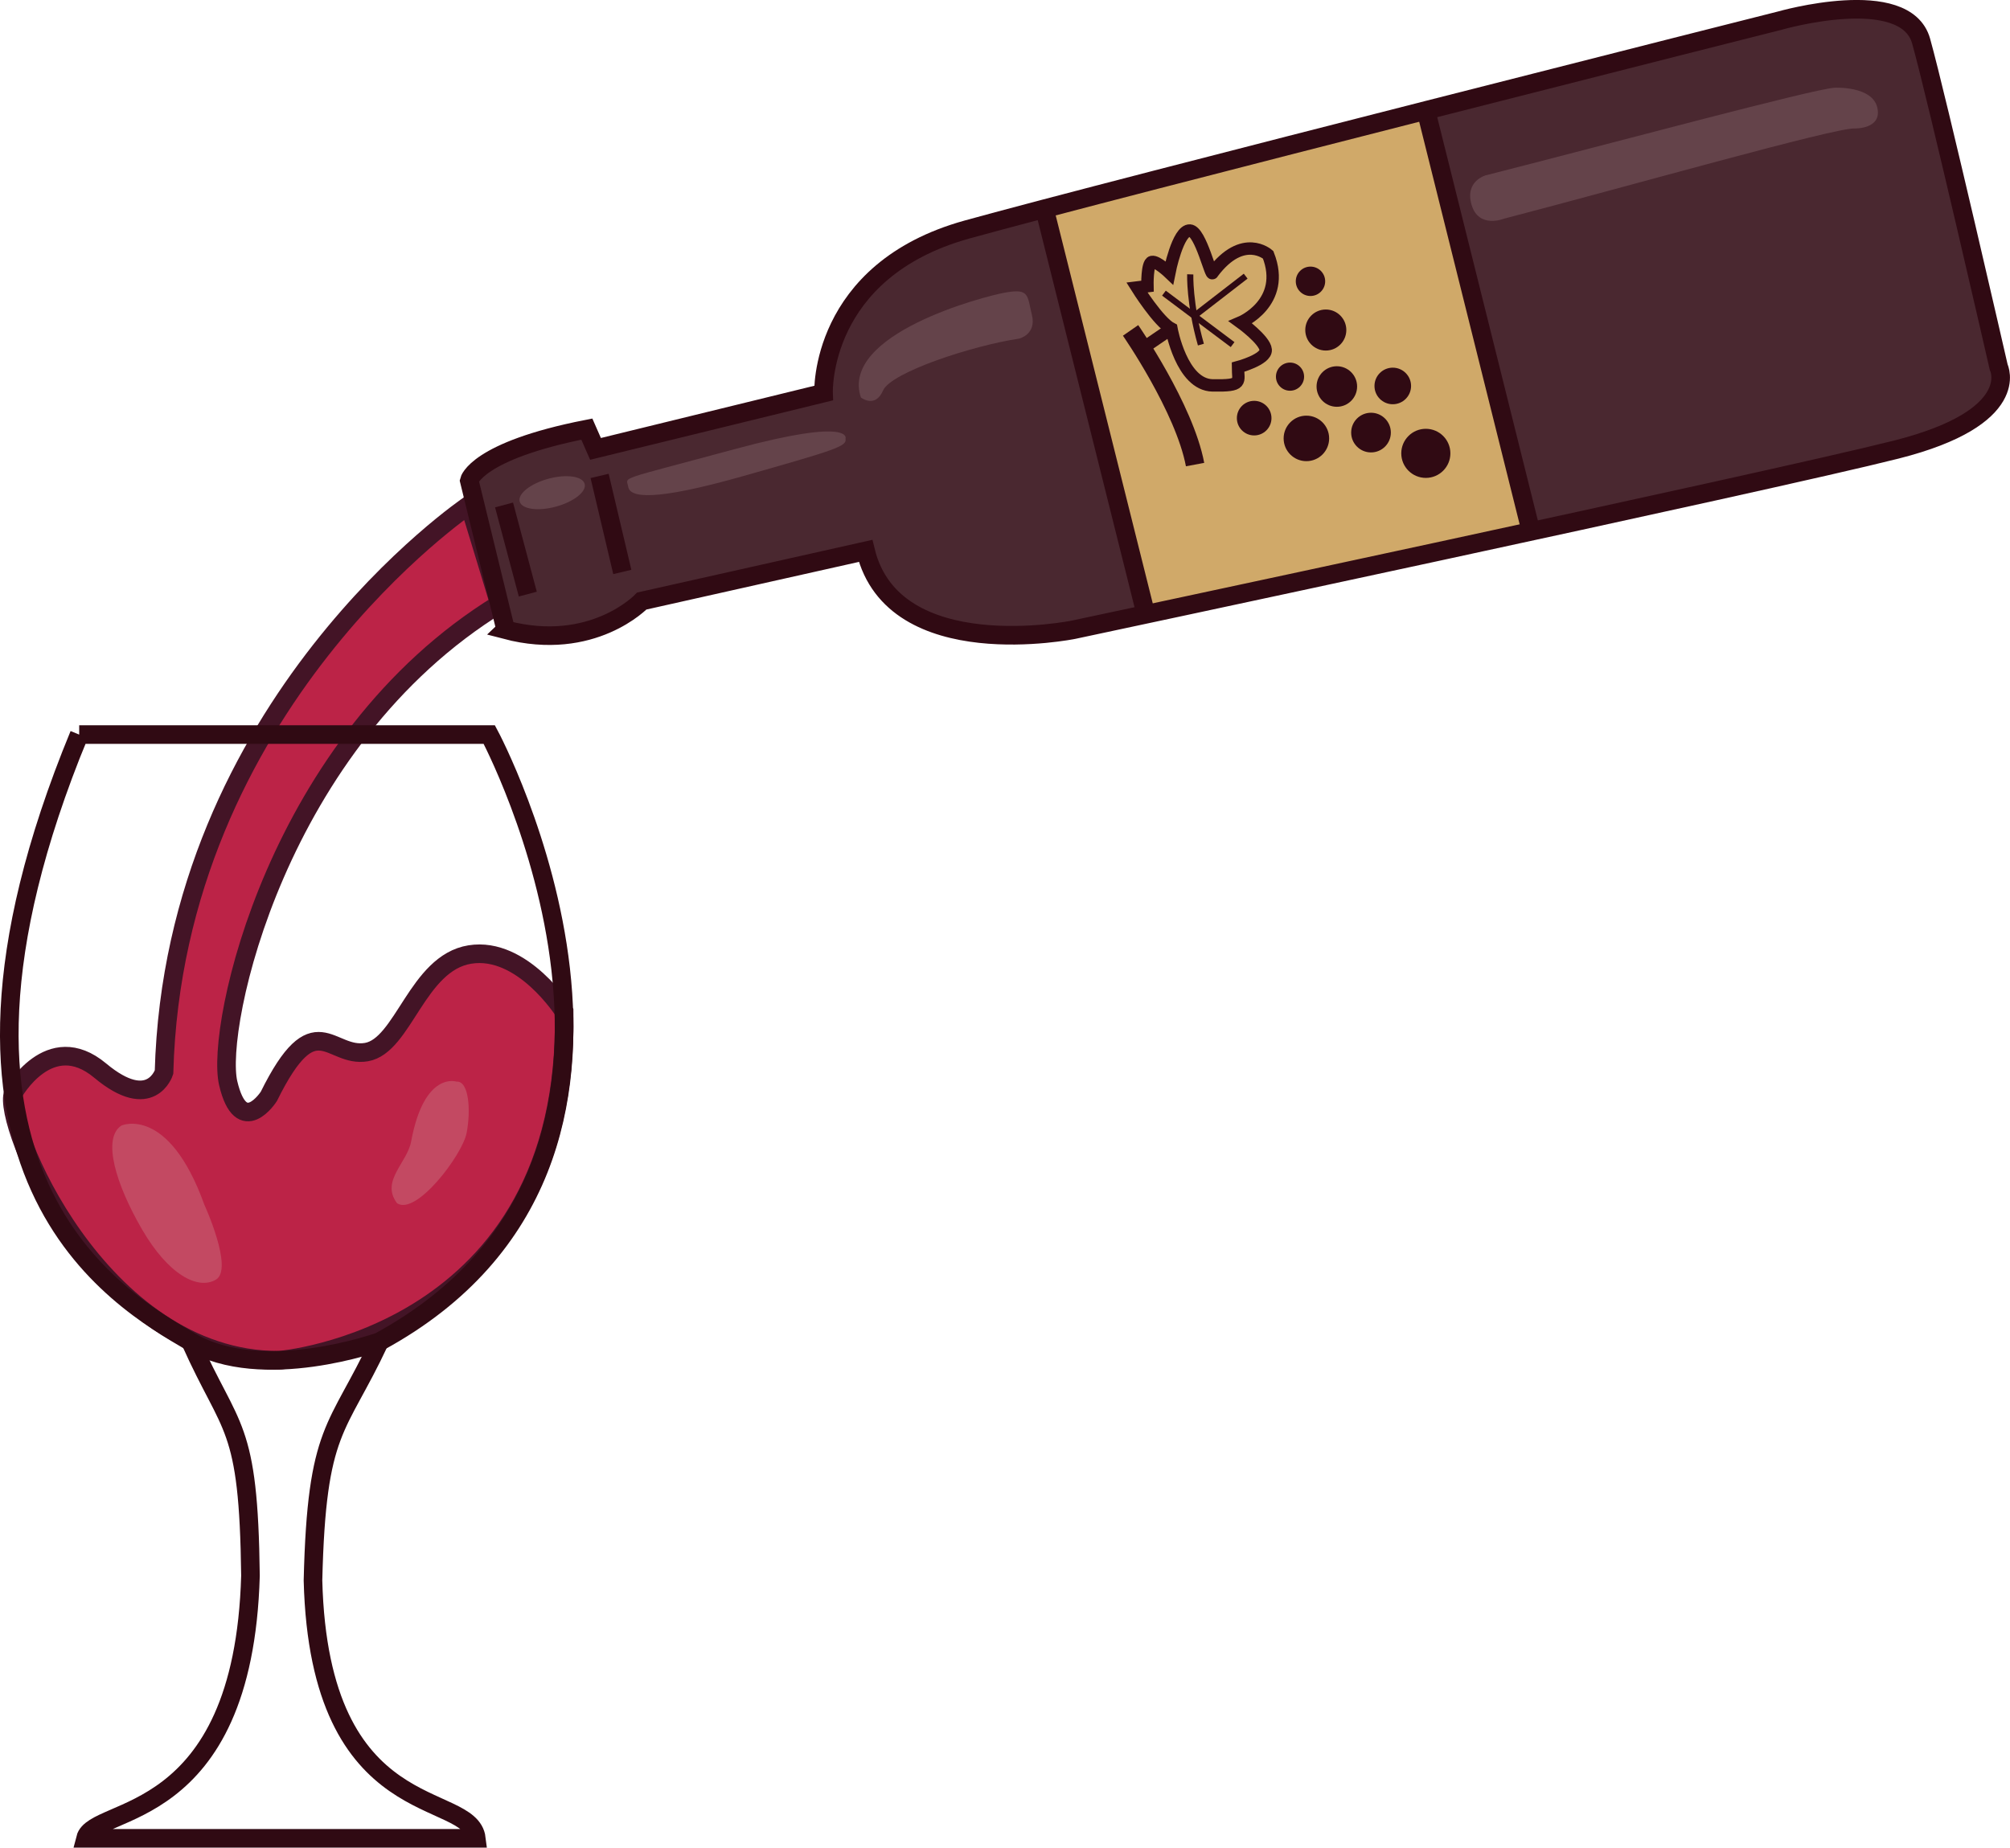 <?xml version="1.0" encoding="UTF-8"?>
<svg id="Vrstva_1" xmlns="http://www.w3.org/2000/svg" viewBox="0 0 324.12 298">
  <defs>
    <style>
      .cls-1 {
        stroke-width: 2px;
      }

      .cls-1, .cls-2, .cls-3, .cls-4 {
        stroke-miterlimit: 10;
      }

      .cls-1, .cls-2, .cls-4 {
        fill: none;
        stroke: #300a13;
      }

      .cls-2, .cls-3 {
        stroke-width: 3px;
      }

      .cls-5 {
        fill: #4a2830;
      }

      .cls-3 {
        fill: #bc2347;
        stroke: #431426;
      }

      .cls-6 {
        fill: #c34962;
      }

      .cls-7 {
        fill: #64434a;
      }

      .cls-8 {
        fill: #300a13;
      }

      .cls-9 {
        fill: #d0a969;
      }
    </style>
  </defs>
  <path class="cls-3" d="M75.67,81.44s-47.61,32.13-49.22,91.49c0,0-2.09,6.6-10.3-.26s-14.01,3.66-14.01,3.66c-1.94,4.32,13.69,43.09,42.83,43.07,0,0,46.99-3.79,46-56.22,0,0-6.69-10.6-15.2-9.23s-10.72,14.72-16.68,15.74-8.26-8-15.74,7.15c0,0-4.43,6.89-6.55-2.13s7.74-55.19,43.74-77.3l-4.86-15.98Z"/>
  <path class="cls-2" d="M12.77,118.48h66.13s36.6,68.3-17.7,97.91c0,0-18.89,6.81-30.47,0s-47.23-26.89-17.96-97.91Z"/>
  <path class="cls-2" d="M30.73,216.4c6.54,14.67,9.36,12.94,9.66,37.74-1.15,40.38-25.23,36.98-26.6,42.36h63.02c-.98-7.94-25.33-1.8-26.34-41.6.6-24.89,3.92-23.94,10.72-38.51"/>
  <path class="cls-5" d="M81.54,101.57l-5.87-24.06s1.5-6.27,18.96-8.3l1.4,3.19,36.77-9s-1.46-19.78,23.13-26.38S287.07,3.31,287.07,3.31c0,0,20.52-5.33,22.72,3.32s12.51,52.6,12.51,52.6c0,0,3.7,8.59-16.51,13.28s-132.68,29.06-132.68,29.06c0,0-27.48,5.37-33.53-12.72l-36.09,8.09s-8.46,8.39-21.96,4.64Z"/>
  <polygon class="cls-9" points="229.28 17.81 169.13 33.48 185.37 98.95 246.77 85.26 229.28 17.81"/>
  <path class="cls-2" d="M81.54,101.57l-5.87-24.06s1.09-4.79,18.96-8.3l1.4,3.19,36.77-9s-.79-19.74,23.13-26.38S287.07,3.31,287.07,3.31c0,0,20.17-5.79,22.72,3.32s12.51,52.6,12.51,52.6c0,0,4,8.09-16.51,13.28s-132.68,29.06-132.68,29.06c0,0-29.02,5.91-33.53-12.72l-36.09,8.09s-7.91,8.34-21.96,4.64Z"/>
  <line class="cls-2" x1="96.69" y1="76.76" x2="100.35" y2="92.25"/>
  <line class="cls-2" x1="81.28" y1="81.44" x2="85.11" y2="95.82"/>
  <line class="cls-2" x1="168.42" y1="33.66" x2="184.78" y2="99.08"/>
  <line class="cls-2" x1="229.94" y1="17.81" x2="246.88" y2="85.71"/>
  <path class="cls-2" d="M182.31,53.29s8.68,12.51,10.4,21.64"/>
  <path class="cls-1" d="M195.54,43.99c-.21.94-1.92-6.7-3.66-6.81-1.96-.12-3.32,6.81-3.32,6.81,0,0-2-1.91-2.81-1.74s-.72,3.91-.72,3.91l-1.7.21s3.49,5.57,5.57,6.64c0,0,1.62,9.06,6.64,9.15s4.09-.55,4.09-2.94c0,0,4.6-1.23,4.47-2.81s-4.04-4.41-4.04-4.41c0,0,7.49-3.16,4.43-10.91,0,0-4.04-3.62-8.94,2.89Z"/>
  <line class="cls-4" x1="198.76" y1="55.58" x2="187.69" y2="47.28"/>
  <path class="cls-4" d="M191.93,44.25s-.16,4.74,1.72,11.33"/>
  <path class="cls-4" d="M200.87,44.54l-8.29,6.41"/>
  <circle class="cls-8" cx="211.32" cy="45.37" r="2.37"/>
  <circle class="cls-8" cx="213.79" cy="53.23" r="3.31"/>
  <circle class="cls-8" cx="208.02" cy="60.75" r="2.27"/>
  <circle class="cls-8" cx="202.24" cy="67.44" r="2.79"/>
  <circle class="cls-8" cx="210.66" cy="70.71" r="3.67"/>
  <circle class="cls-8" cx="221.08" cy="69.77" r="3.2"/>
  <circle class="cls-8" cx="215.57" cy="62.34" r="3.27"/>
  <circle class="cls-8" cx="224.59" cy="62.25" r="2.95"/>
  <circle class="cls-8" cx="229.92" cy="73.12" r="3.96"/>
  <line class="cls-1" x1="188.9" y1="53.01" x2="184.21" y2="56.21"/>
  <ellipse class="cls-7" cx="89.04" cy="79.46" rx="5.43" ry="2.33" transform="translate(-17.72 26.13) rotate(-15.2)"/>
  <path class="cls-7" d="M136.34,70.78s1.47-3.57-17.87,1.66-17.43,4.34-17.17,6.06,3.89,2.45,18.64-1.74,16.66-4.77,16.4-5.98Z"/>
  <path class="cls-7" d="M164.36,54.61s2.81-.68,2.04-3.81-.38-4.28-4.15-3.64-26.81,6.77-23.43,16.95c0,0,2.3,1.82,3.57-1.12s14.43-7.25,21.96-8.38Z"/>
  <path class="cls-7" d="M239.66,28.25s-3.51.89-2.36,4.79,5.23,2.23,5.23,2.23c20.62-5.37,53.28-14.68,56.55-14.55,0,0,4.47.13,3.64-3.38s-6.89-3.19-6.89-3.19c-3.44.2-36.01,8.98-56.17,14.11Z"/>
  <path class="cls-6" d="M19.59,181.53s7.57-3.32,13.36,12.77c0,0,4.77,10.38,1.87,12.09s-7.66-.77-11.91-8.09-6.47-14.72-3.32-16.77Z"/>
  <path class="cls-6" d="M73.64,174.46s-5.19-1.79-7.32,9.53c-.57,3.53-5.01,6.44-2.3,10.07,3.07,2.09,10.55-7.78,11.23-11.35s.4-8.37-1.62-8.26Z"/>
</svg>